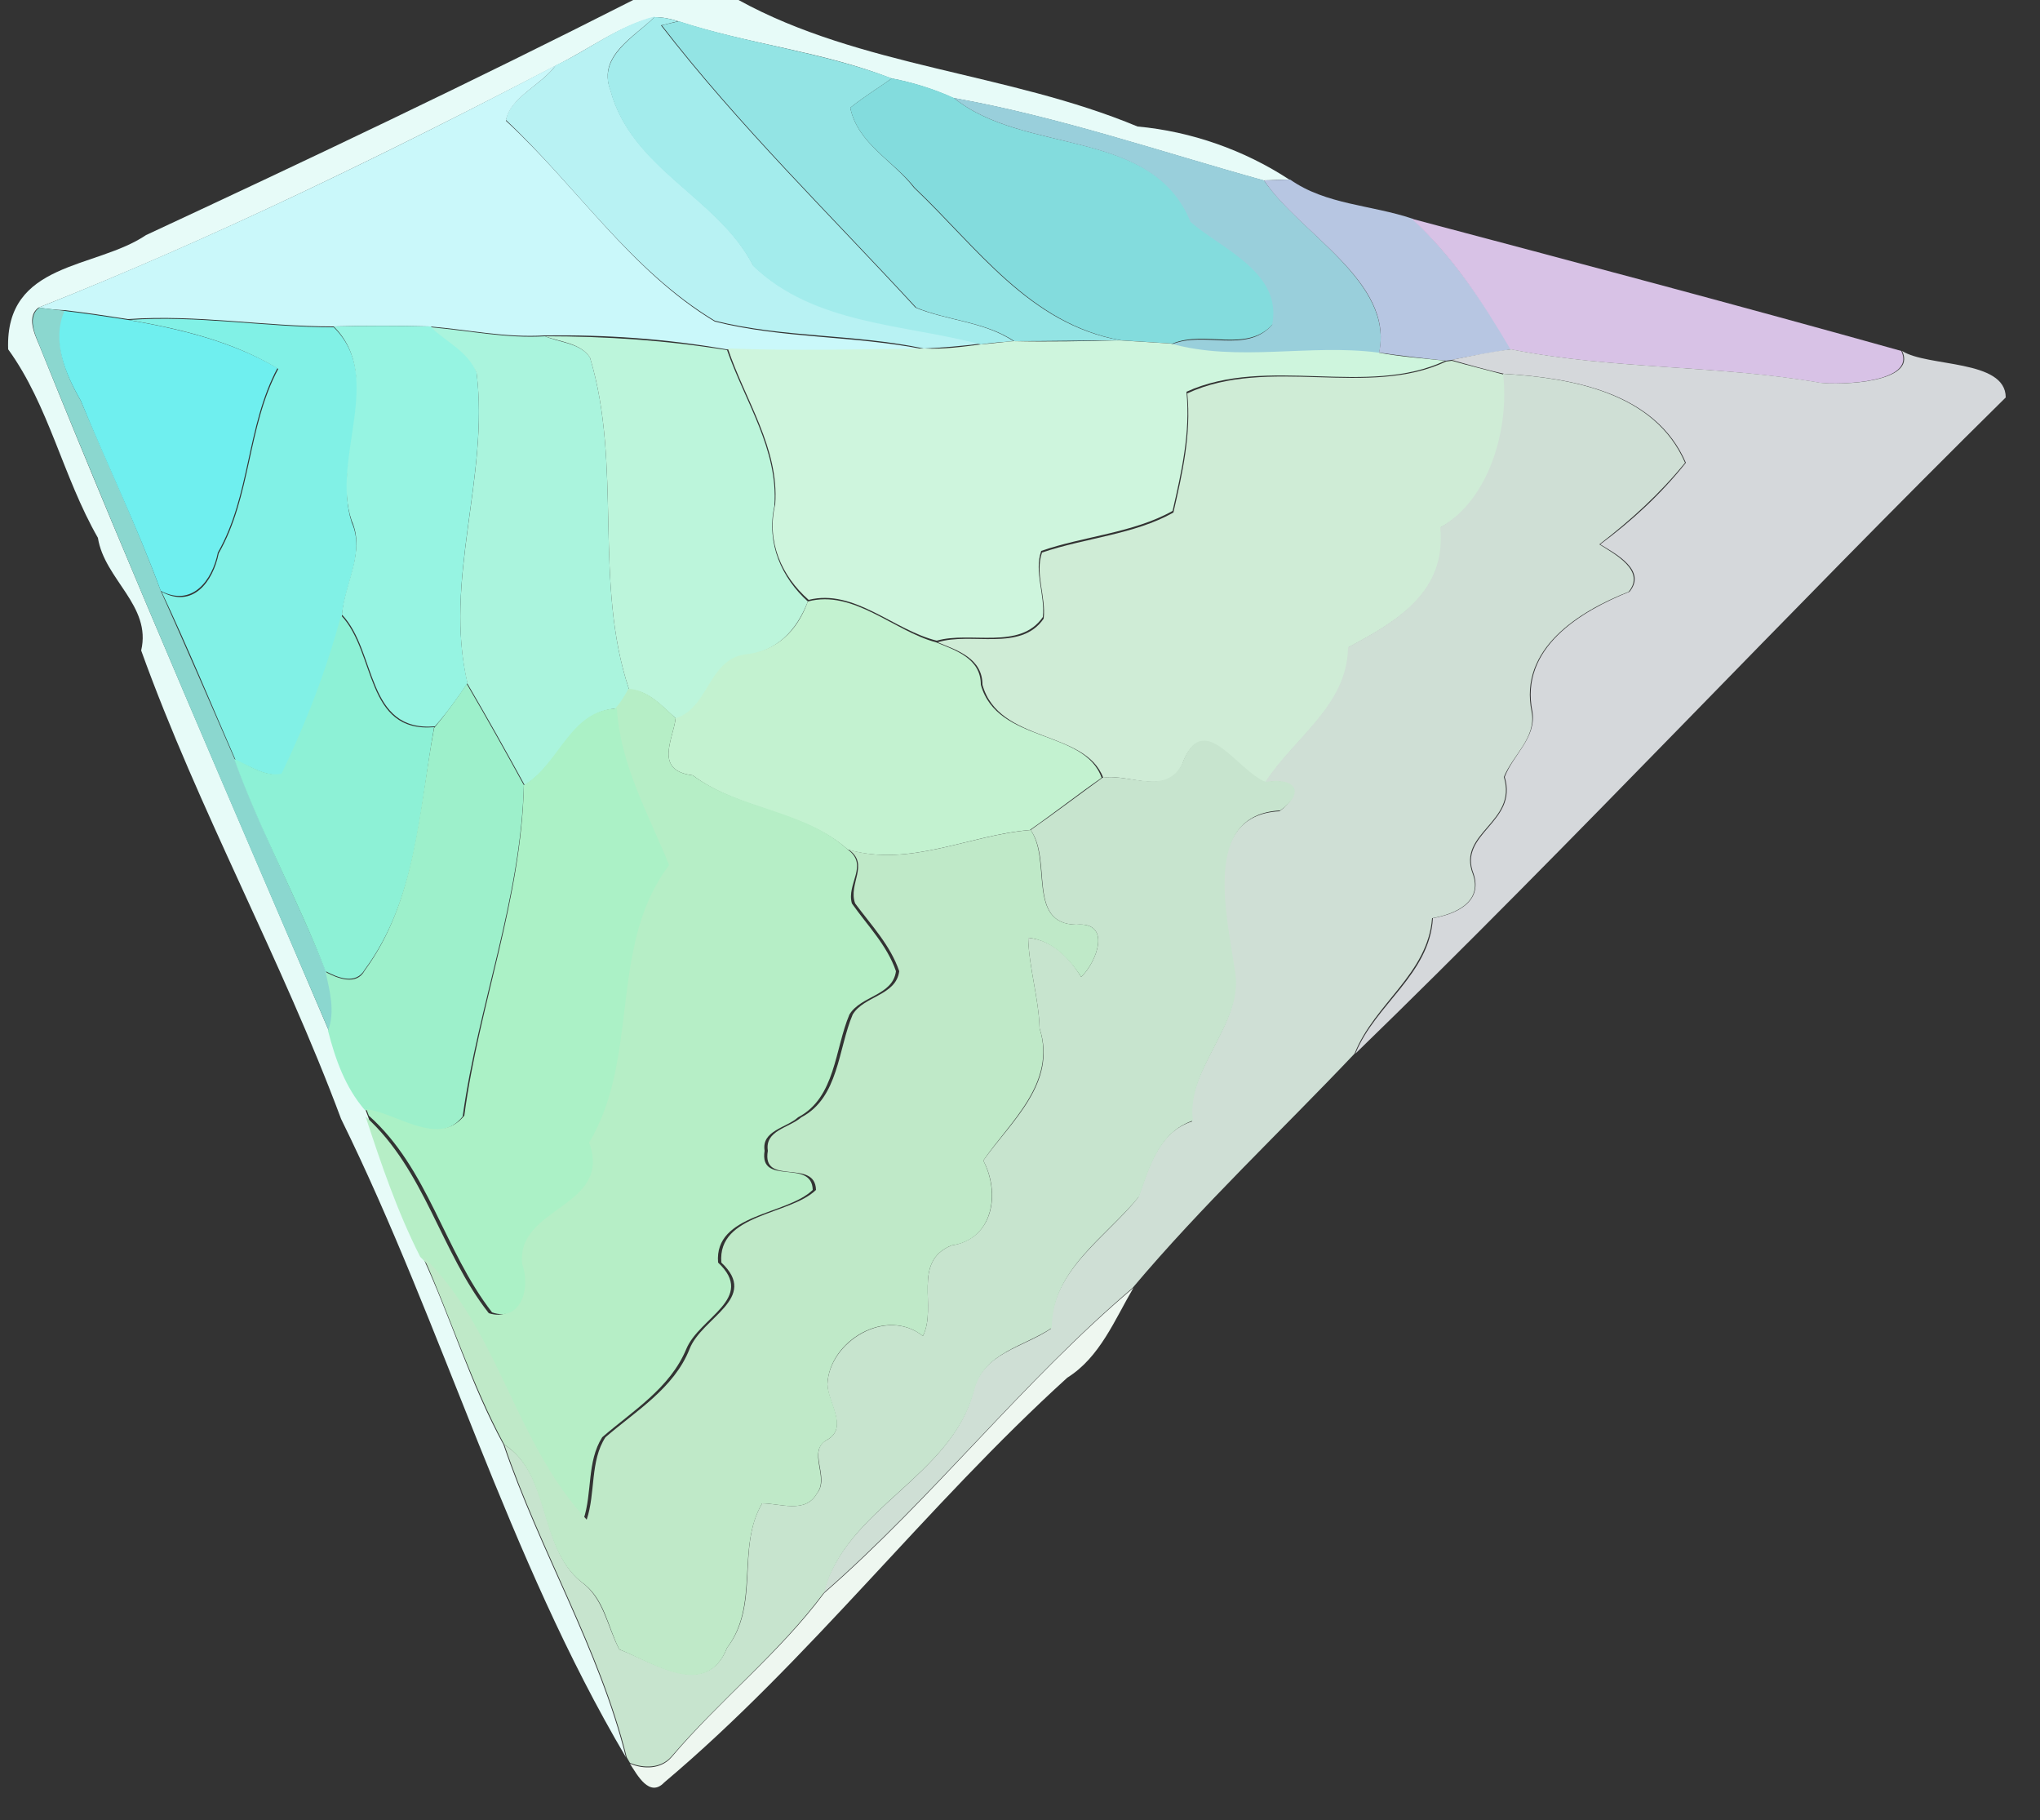<?xml version="1.0" encoding="utf-8"?>
<!-- Generator: Adobe Illustrator 26.0.3, SVG Export Plug-In . SVG Version: 6.00 Build 0)  -->
<svg version="1.1" id="Layer_1" xmlns="http://www.w3.org/2000/svg" xmlns:xlink="http://www.w3.org/1999/xlink" x="0px" y="0px"
	 viewBox="0 0 250 223" style="enable-background:new 0 0 250 223;" xml:space="preserve">
<rect x="0" y="0" width="250" height="223" fill="#333333" stroke="none"/>
<style type="text/css">
	.st0{fill:#E7FBF8;}
	.st1{fill:#B8F2F3;}
	.st2{fill:#A3ECEC;}
	.st3{fill:#93E4E4;}
	.st4{fill:#CAF8FA;}
	.st5{fill:#83DCDD;}
	.st6{fill:#99CFDB;}
	.st7{fill:#B7C6E2;}
	.st8{fill:#D8C2E6;}
	.st9{fill:#8BD7CF;}
	.st10{fill:#6FEFEF;}
	.st11{fill:#81F1E6;}
	.st12{fill:#96F4E2;}
	.st13{fill:#AAF4DD;}
	.st14{fill:#BCF5DB;}
	.st15{fill:#CEF5DD;}
	.st16{fill:#D5D8DB;}
	.st17{fill:#CFECD6;}
	.st18{fill:#CFDFD5;}
	.st19{fill:#C3F2D0;}
	.st20{fill:#8DF1D6;}
	.st21{fill:#9DF0CB;}
	.st22{fill:#B6EEC6;}
	.st23{fill:#ABF1C6;}
	.st24{fill:#C7E4CE;}
	.st25{fill:#BFE9C8;}
	.st26{fill:#EEF7F0;}
</style>
<g id="_x23_e7fbf8ff">
	<path class="st0" d="M77.6,0h12.9c14.9,8.2,33.1,8.9,48.9,15.5c6.6,0.6,13.1,2.9,18.6,6.5c-0.8,0-2.4,0.1-3.2,0.1
		c-12.6-3.5-25.1-7.8-38-10.1c-2.4-1.1-5-1.9-7.6-2.4c-8.4-3.3-17.6-4.2-26.1-7c-0.9-0.3-1.9-0.5-2.9-0.5c-4.4,1.1-8.1,4-12.2,6
		c-20.6,10.7-42,21.2-63.3,29.6C3,39,4.6,41.6,5.1,43c11.3,28,23.4,55.6,35.2,83.3c0.9,3.5,2.1,6.9,4.5,9.7l0.3,0.8
		c1.9,5.8,3.9,11.8,6.7,17.2c3.5,7.6,5.9,15.7,9.9,23c4.4,13,11.7,25,15,38.3c-14.5-24.5-22.3-52.6-34.9-78.2
		c-7.3-19.6-17.4-37.7-24.5-57.4c1.3-5.5-4.5-8.7-5.3-13.8c-4.3-7.5-6-16.2-11-23.1c-0.4-10.8,10.7-9.8,16.9-14
		C37.9,19.5,57.9,10,77.6,0z"/>
</g>
<g id="_x23_b8f2f3ff">
	<path class="st1" d="M68.1,8c4.1-1.9,7.7-4.9,12.2-6c-2.5,2.5-7.1,4.8-5.5,9c2.6,9.7,13.2,13.1,17.5,21.5c7.5,7.2,18.5,7,27.9,9.6
		c-2.3,0.3-4.7,0.5-7,0.6c-8.5-1.8-17.2-1.3-25.6-3.4c-10.3-6.2-17-16.5-25.6-24.6C62.5,11.9,66.4,10.4,68.1,8z"/>
</g>
<g id="_x23_a3ececff">
	<path class="st2" d="M80.2,2.1c1,0,2,0.2,2.9,0.5c-0.5,0.1-1.5,0.4-2.1,0.5c9.5,12.3,20.7,23.2,31.2,34.6c3.9,1.6,8.4,1.7,12,4.1
		c-1.3,0.1-2.7,0.2-4,0.4c-9.4-2.5-20.4-2.4-27.9-9.6C88,24.2,77.4,20.8,74.8,11.1C73.2,6.9,77.8,4.5,80.2,2.1z"/>
</g>
<g id="_x23_93e4e4ff">
	<path class="st3" d="M81.1,3.1c0.5-0.1,1.6-0.4,2.1-0.5c8.6,2.8,17.7,3.8,26.1,7c-1.7,1.2-3.5,2.3-5.1,3.6c0.9,4.4,5.3,6.5,7.8,9.8
		c7.7,7.3,14.1,16.7,25.3,18.7c-4.3,0-8.7,0.1-13,0.1c-3.6-2.4-8.1-2.5-12-4.1C101.8,26.3,90.6,15.4,81.1,3.1z"/>
</g>
<g id="_x23_caf8faff">
	<path class="st4" d="M4.7,37.7C26.1,29.2,47.5,18.8,68.1,8c-1.7,2.4-5.6,3.9-6.1,6.8c8.7,8,15.3,18.4,25.6,24.6
		c8.3,2.1,17.1,1.7,25.6,3.4c-8.1,0.2-16.1,0.3-24.2,0c-7.4-1.3-14.8-1.8-22.3-1.7c-4.7,0.3-9.3-0.7-14-1.1c-4-0.1-7.9-0.1-11.9,0
		c-8.4,0-16.7-1.5-25.1-0.9c-2.6-0.4-5.2-0.8-7.8-1.1C7.1,38,5.5,37.8,4.7,37.7z"/>
</g>
<g id="_x23_83dcddff">
	<path class="st5" d="M104.2,13.2c1.6-1.3,3.4-2.4,5.1-3.6c2.6,0.5,5.2,1.3,7.6,2.4c8.6,7,24.3,3.6,29.1,15.1
		c3.8,3.4,11.3,6.2,10,12.6c-3.2,3.6-8.3,0.7-12.3,2.4c-1.6-0.1-4.8-0.3-6.3-0.4c-11.2-2-17.6-11.4-25.3-18.7
		C109.5,19.7,105.1,17.6,104.2,13.2z"/>
</g>
<g id="_x23_99cfdbff">
	<path class="st6" d="M116.9,12c12.9,2.3,25.4,6.6,38,10.1c4.4,6.5,16,12.5,14.1,21.2c-8.4-1.1-17.2,1.2-25.4-1.1
		c4-1.7,9.1,1.2,12.3-2.4c1.3-6.4-6.2-9.3-10-12.6C141.2,15.6,125.5,19,116.9,12z"/>
</g>
<g id="_x23_b7c6e2ff">
	<path class="st7" d="M154.9,22.1c0.8,0,2.4-0.1,3.2-0.1c4.4,3.1,10,3.1,15,4.8c4.9,4.6,8.7,10.2,12.1,16c-2.4,0.4-4.9,0.8-7.3,1.3
		l-0.7,0.1c-2.8-0.3-5.5-0.6-8.2-1C170.9,34.5,159.2,28.6,154.9,22.1z"/>
</g>
<g id="_x23_d8c2e6ff">
	<path class="st8" d="M173,26.8c20,5.3,40,10.6,60,16.2c1.9,3.9-7.5,4.2-10,3.9c-12.6-2.2-25.4-1.6-37.9-4.1
		C181.7,37,178,31.4,173,26.8z"/>
</g>
<g id="_x23_8bd7cfff">
	<path class="st9" d="M5.1,43c-0.5-1.4-2-4-0.3-5.3c0.8,0.1,2.4,0.3,3.2,0.4c-1.6,3.8,0,7.7,1.9,11c3.3,7.8,6.9,15.4,9.8,23.3
		c3.1,6.9,6.1,13.8,9.1,20.7c3.2,8.8,7.7,17.2,11.2,26c0.6,2.4,1.3,4.8,0.3,7.2C28.4,98.6,16.4,70.9,5.1,43z"/>
</g>
<g id="_x23_6fefefff">
	<path class="st10" d="M7.9,38.1c2.6,0.3,5.2,0.7,7.8,1.1c6.3,1.1,12.7,2.6,18.3,5.9c-3.8,7.1-3.3,15.6-7.3,22.6
		c-0.7,3.5-3.2,6.7-7,4.7c-2.9-7.9-6.6-15.5-9.8-23.3C8,45.8,6.3,41.8,7.9,38.1z"/>
</g>
<g id="_x23_81f1e6ff">
	<path class="st11" d="M15.8,39.2c8.4-0.6,16.7,0.9,25.1,0.9c6.4,6.3-0.3,16.2,2.2,23.9c1.7,3.8-0.9,7.6-1.2,11.5
		c-1.8,6.7-4.3,13.1-7.3,19.4c-2.1,0.3-3.9-1-5.7-1.7c-3-6.9-5.9-13.9-9.1-20.7c3.8,2.1,6.3-1.2,7-4.7c4-7,3.5-15.5,7.3-22.6
		C28.5,41.8,22.1,40.3,15.8,39.2z"/>
</g>
<g id="_x23_96f4e2ff">
	<path class="st12" d="M40.9,40c4-0.1,7.9-0.1,11.9,0c1.9,1.8,4.7,3,5.6,5.6c1.6,12.8-4.1,25.4-1.1,38.1c-1.2,1.8-2.5,3.6-4,5.3
		c-8.5,0.7-7.1-9.2-11.4-13.7c0.3-3.8,2.9-7.7,1.2-11.5C40.5,56.3,47.2,46.3,40.9,40z"/>
</g>
<g id="_x23_aaf4ddff">
	<path class="st13" d="M52.8,40.1c4.7,0.4,9.3,1.4,14,1.1c1.8,0.8,4.3,0.8,5.5,2.6c4,13.2,0.4,27.6,4.8,40.7c-0.3,0.6-1,1.7-1.4,2.3
		c-5.8,0.3-7,6.8-11.4,9.4c-2.3-4.2-4.6-8.3-7-12.4c-3-12.7,2.7-25.4,1.1-38.1C57.4,43.1,54.7,41.9,52.8,40.1z"/>
</g>
<g id="_x23_bcf5dbff">
	<path class="st14" d="M66.8,41.2c7.5,0,14.9,0.5,22.3,1.7c2.2,6.3,6.3,12.2,5.8,19.1c-1,4.6,0.9,8.8,4.1,11.7
		c-1.4,3.6-3.8,6.1-7.7,6.6c-4.4,0.7-4.4,6.5-8.4,7.8c-1.7-1.5-3.4-3.5-5.8-3.6c-4.4-13.1-0.8-27.5-4.8-40.7
		C71.1,42,68.6,41.9,66.8,41.2z"/>
</g>
<g id="_x23_cef5ddff">
	<path class="st15" d="M120.2,42.2c1.3-0.1,2.7-0.3,4-0.4c4.3,0.1,8.7,0,13-0.1c1.6,0.1,4.7,0.3,6.3,0.4c8.2,2.3,17,0,25.4,1.1
		c2.7,0.5,5.4,0.7,8.2,1c-9.5,4.5-21.8-0.7-31.7,3.8c0.5,5-0.6,9.8-1.7,14.6c-4.8,2.7-10.9,3.1-16.1,4.9c-0.9,2.6,0.5,5.4,0.2,8.1
		c-2.8,4.1-8.9,1.7-13,2.9c-5.3-1.3-10.1-6.4-15.7-5c-3.3-2.9-5.2-7.1-4.1-11.7c0.5-6.9-3.7-12.8-5.8-19.1c8.1,0.3,16.1,0.1,24.2,0
		C115.6,42.8,117.9,42.5,120.2,42.2z"/>
</g>
<g id="_x23_d5d8dbff">
	<path class="st16" d="M177.9,44.1c2.4-0.5,4.8-1,7.3-1.3c12.5,2.5,25.4,1.9,37.9,4.1c2.5,0.3,11.9,0,10-3.9c3.1,2,12.7,1,12.7,5.7
		c-26.9,26.5-52.6,54.1-79.7,80.4c2.4-6,9.1-9.7,9.5-16.6c2.9-0.5,6.1-2,5-5.4c-2-5,5.5-6.3,3.8-11.9c1-2.7,3.9-4.8,3.4-8
		c-1.6-7.8,5.9-12.3,11.9-14.7c2.1-2.6-1.6-4.6-3.6-5.8c3.9-2.9,7.4-6.1,10.5-10c-3.7-8.6-13.9-10.4-22.3-10.9
		C182.1,45.3,180,44.7,177.9,44.1z"/>
</g>
<g id="_x23_cfecd6ff">
	<path class="st17" d="M177.2,44.3l0.7-0.1c2.1,0.6,4.2,1.1,6.4,1.7c0.8,6.6-1.7,15.5-7.7,18.7c0.8,7.9-5.3,11.5-11.3,14.7
		c-0.1,7.2-6.6,11-10.2,16.6c-3.4-1.2-7.4-8.7-10-2.8c-1.6,4.8-6.7,1.6-9.9,2.2c-2.2-5.9-12.8-4.2-14.8-11.4c0-3.2-3-4.2-5.5-5.2
		c4.1-1.3,10.2,1.2,13-2.9c0.3-2.7-1.1-5.5-0.2-8.1c5.3-1.8,11.3-2.2,16.1-4.9c1.1-4.8,2.2-9.6,1.7-14.6
		C155.4,43.6,167.7,48.8,177.2,44.3z"/>
</g>
<g id="_x23_cfdfd5ff">
	<path class="st18" d="M184.2,45.8c8.4,0.5,18.6,2.3,22.3,10.9c-3.1,3.8-6.6,7-10.5,10c1.9,1.2,5.7,3.2,3.6,5.8
		c-6.1,2.4-13.5,7-11.9,14.7c0.6,3.2-2.3,5.3-3.4,8c1.7,5.6-5.8,6.8-3.8,11.9c1.2,3.4-2.1,4.9-5,5.4c-0.5,6.8-7.1,10.5-9.5,16.6
		c-9.1,9.6-18.7,18.6-27.2,28.7c-13.5,11.5-24.5,25.7-37.9,37.4c2.7-10.4,15.7-14.2,18.4-24.8c1.1-4.6,6.1-5.3,9.5-7.6
		c0-7.1,6.7-11.1,10.7-16.1c1.3-3.7,2.5-8,6.6-9.3c-0.9-6.5,6.5-12,5.1-18.6c-1-6.4-4.1-18.9,5.6-19.4c3-2.2,1.8-4.2-1.8-3.5
		c3.6-5.6,10.1-9.4,10.2-16.6c6-3.2,12.1-6.8,11.3-14.7C182.5,61.3,185,52.5,184.2,45.8z"/>
</g>
<g id="_x23_c3f2d0ff">
	<path class="st19" d="M99,73.7c5.6-1.5,10.5,3.6,15.7,5c2.5,1,5.5,2,5.5,5.2c2,7.2,12.7,5.4,14.8,11.4c-3,2.1-5.8,4.3-8.8,6.4
		c-7.4,0.6-14.7,4.6-22.3,2.4c-5.4-4.8-13.3-4.8-19-9.1c-4.8-0.6-2.4-4.4-2.1-7c4-1.2,4-7.1,8.4-7.8C95.2,79.8,97.7,77.3,99,73.7z"
		/>
</g>
<g id="_x23_8df1d6ff">
	<path class="st20" d="M34.5,94.8c3-6.2,5.5-12.7,7.3-19.4c4.3,4.5,2.9,14.4,11.4,13.7c-1.8,10.1-2.1,21.1-8.5,29.7
		c-1.1,1.9-3.3,1-4.8,0.2c-3.4-8.8-8-17.1-11.2-26C30.6,93.8,32.5,95.2,34.5,94.8z"/>
</g>
<g id="_x23_9df0cbff">
	<path class="st21" d="M57.2,83.8c2.4,4.1,4.7,8.2,7,12.4c-0.4,14.1-5.6,26.9-7.5,40.6c-3.1,3.9-8.2-0.3-12-0.8
		c-2.4-2.8-3.6-6.2-4.5-9.7c0.9-2.4,0.2-4.9-0.3-7.2c1.5,0.8,3.8,1.7,4.8-0.2c6.3-8.6,6.6-19.6,8.5-29.7
		C54.7,87.4,56,85.6,57.2,83.8z"/>
</g>
<g id="_x23_b6eec6ff">
	<path class="st22" d="M77,84.4c2.4,0.1,4.2,2.1,5.8,3.6c-0.3,2.6-2.7,6.4,2.1,7c5.7,4.2,13.7,4.2,19,9.1c2.6,1.9-0.2,4.2,0.5,6.6
		c1.9,2.7,4.3,5.1,5.4,8.3c-0.4,3-4.3,3-5.7,5.3c-1.8,4.2-1.7,10.2-6.3,12.6c-1.4,1.3-4.5,1.6-4.1,4.1c-0.7,4.4,5.8,0.9,5.9,4.8
		c-3.2,3.1-12.1,2.9-11.6,8.9c4.7,4.4-2.3,6.7-3.9,10.6c-2,4.8-6.6,7.6-10.3,10.8c-1.9,3-1.2,6.8-2.3,10.1
		c-8.8-9.4-10.8-23.2-20-32.2c-2.8-5.5-4.8-11.4-6.7-17.2c7.3,6.6,9.2,16.6,15.1,24.1c3.4,1.1,4.9-2.9,3.7-5.9
		c-0.8-7.2,11.1-6.9,8.2-14.9c6.3-10.6,2.3-24.1,9.8-34c-2.5-6.2-6-12.3-6.3-19.2C76,86.2,76.7,85,77,84.4z"/>
</g>
<g id="_x23_abf1c6ff">
	<path class="st23" d="M64.2,96.2c4.4-2.6,5.6-9.2,11.4-9.4C76,93.7,79.5,99.8,82,106c-7.5,9.9-3.5,23.4-9.8,34
		c2.9,8-9,7.8-8.2,14.9c1.1,3.1-0.3,7.1-3.7,5.9c-5.9-7.6-7.8-17.6-15.1-24.1l-0.3-0.8c3.8,0.5,8.8,4.7,12,0.8
		C58.7,123.1,63.9,110.3,64.2,96.2z"/>
</g>
<g id="_x23_c7e4ceff">
	<path class="st24" d="M145.1,93c2.6-5.9,6.6,1.5,10,2.8c3.7-0.6,4.9,1.3,1.8,3.5c-9.7,0.5-6.5,13-5.6,19.4c1.4,6.6-6,12.1-5.1,18.6
		c-4.1,1.4-5.3,5.6-6.6,9.3c-4.1,5-10.7,9-10.7,16.1c-3.4,2.3-8.3,3-9.5,7.6c-2.7,10.6-15.7,14.4-18.4,24.8
		c-5.5,7.4-12.7,13.1-18.7,20.1c-1.3,1.5-3.4,1.5-5.1,0.8l-0.4-0.7c-3.3-13.3-10.6-25.3-15-38.3c5.8,3.7,4.2,12.5,9.4,16.8
		c2.8,2,3.2,5.5,4.7,8.3c4.2,1.6,10.7,6.1,13.2-0.2c4.1-5.3,1.1-12.3,4.3-17.7c2.2,0,5.3,1.3,6.7-1.2c1.7-2-1.3-5.3,1.3-6.6
		c2.6-1.5,0-4.6,0-6.8c0.2-5.2,7.2-9.5,11.7-5.9c1.8-3.6-1.4-9.1,3.5-11.1c5.2-0.8,6-6.5,3.9-10.4c3.4-4.8,9.1-9.5,6.9-16.2
		c-0.1-3.7-1.3-7.4-1.4-11.1c3,0.3,5,2.4,6.5,4.8c1.9-1.8,3.8-6.8-0.6-6.4c-6.1-0.1-2.9-7.9-5.6-11.6c3-2.1,5.9-4.3,8.8-6.4
		C138.4,94.7,143.4,97.8,145.1,93z"/>
</g>
<g id="_x23_bfe9c8ff">
	<path class="st25" d="M104,104.1c7.5,2.2,14.8-1.8,22.3-2.4c2.6,3.7-0.5,11.5,5.6,11.6c4.4-0.4,2.5,4.6,0.6,6.4
		c-1.5-2.3-3.6-4.5-6.5-4.8c0.1,3.7,1.3,7.4,1.4,11.1c2.1,6.7-3.6,11.4-6.9,16.2c2.1,4,1.2,9.7-3.9,10.4c-4.9,2-1.7,7.5-3.5,11.1
		c-4.5-3.6-11.5,0.6-11.7,5.9c0.1,2.2,2.6,5.3,0,6.8c-2.6,1.4,0.3,4.6-1.3,6.6c-1.4,2.5-4.5,1.2-6.7,1.2c-3.2,5.5-0.3,12.4-4.3,17.7
		c-2.5,6.4-9,1.9-13.2,0.2c-1.5-2.9-1.8-6.3-4.7-8.3c-5.3-4.3-3.7-13.1-9.4-16.8c-4-7.4-6.5-15.4-9.9-23c9.2,8.9,11.2,22.8,20,32.2
		c1.1-3.3,0.4-7.2,2.3-10.1c3.7-3.2,8.4-6,10.3-10.8c1.5-3.9,8.6-6.2,3.9-10.6c-0.5-6,8.4-5.8,11.6-8.9c-0.1-3.9-6.7-0.4-5.9-4.8
		c-0.4-2.5,2.6-2.8,4.1-4.1c4.6-2.4,4.5-8.4,6.3-12.6c1.4-2.3,5.3-2.3,5.7-5.3c-1.1-3.2-3.4-5.6-5.4-8.3
		C103.9,108.3,106.6,105.9,104,104.1z"/>
</g>
<g id="_x23_eef7f0ff">
	<path class="st26" d="M101,195.2c13.4-11.7,24.4-26,37.9-37.4c-2.3,3.9-4.1,8.5-8.1,11c-17.3,15.7-31.6,34.6-49.4,49.6
		c-1.8,1.9-3.3-0.9-4.2-2.3c1.7,0.7,3.8,0.7,5.1-0.8C88.2,208.3,95.5,202.6,101,195.2z"/>
</g>
</svg>
